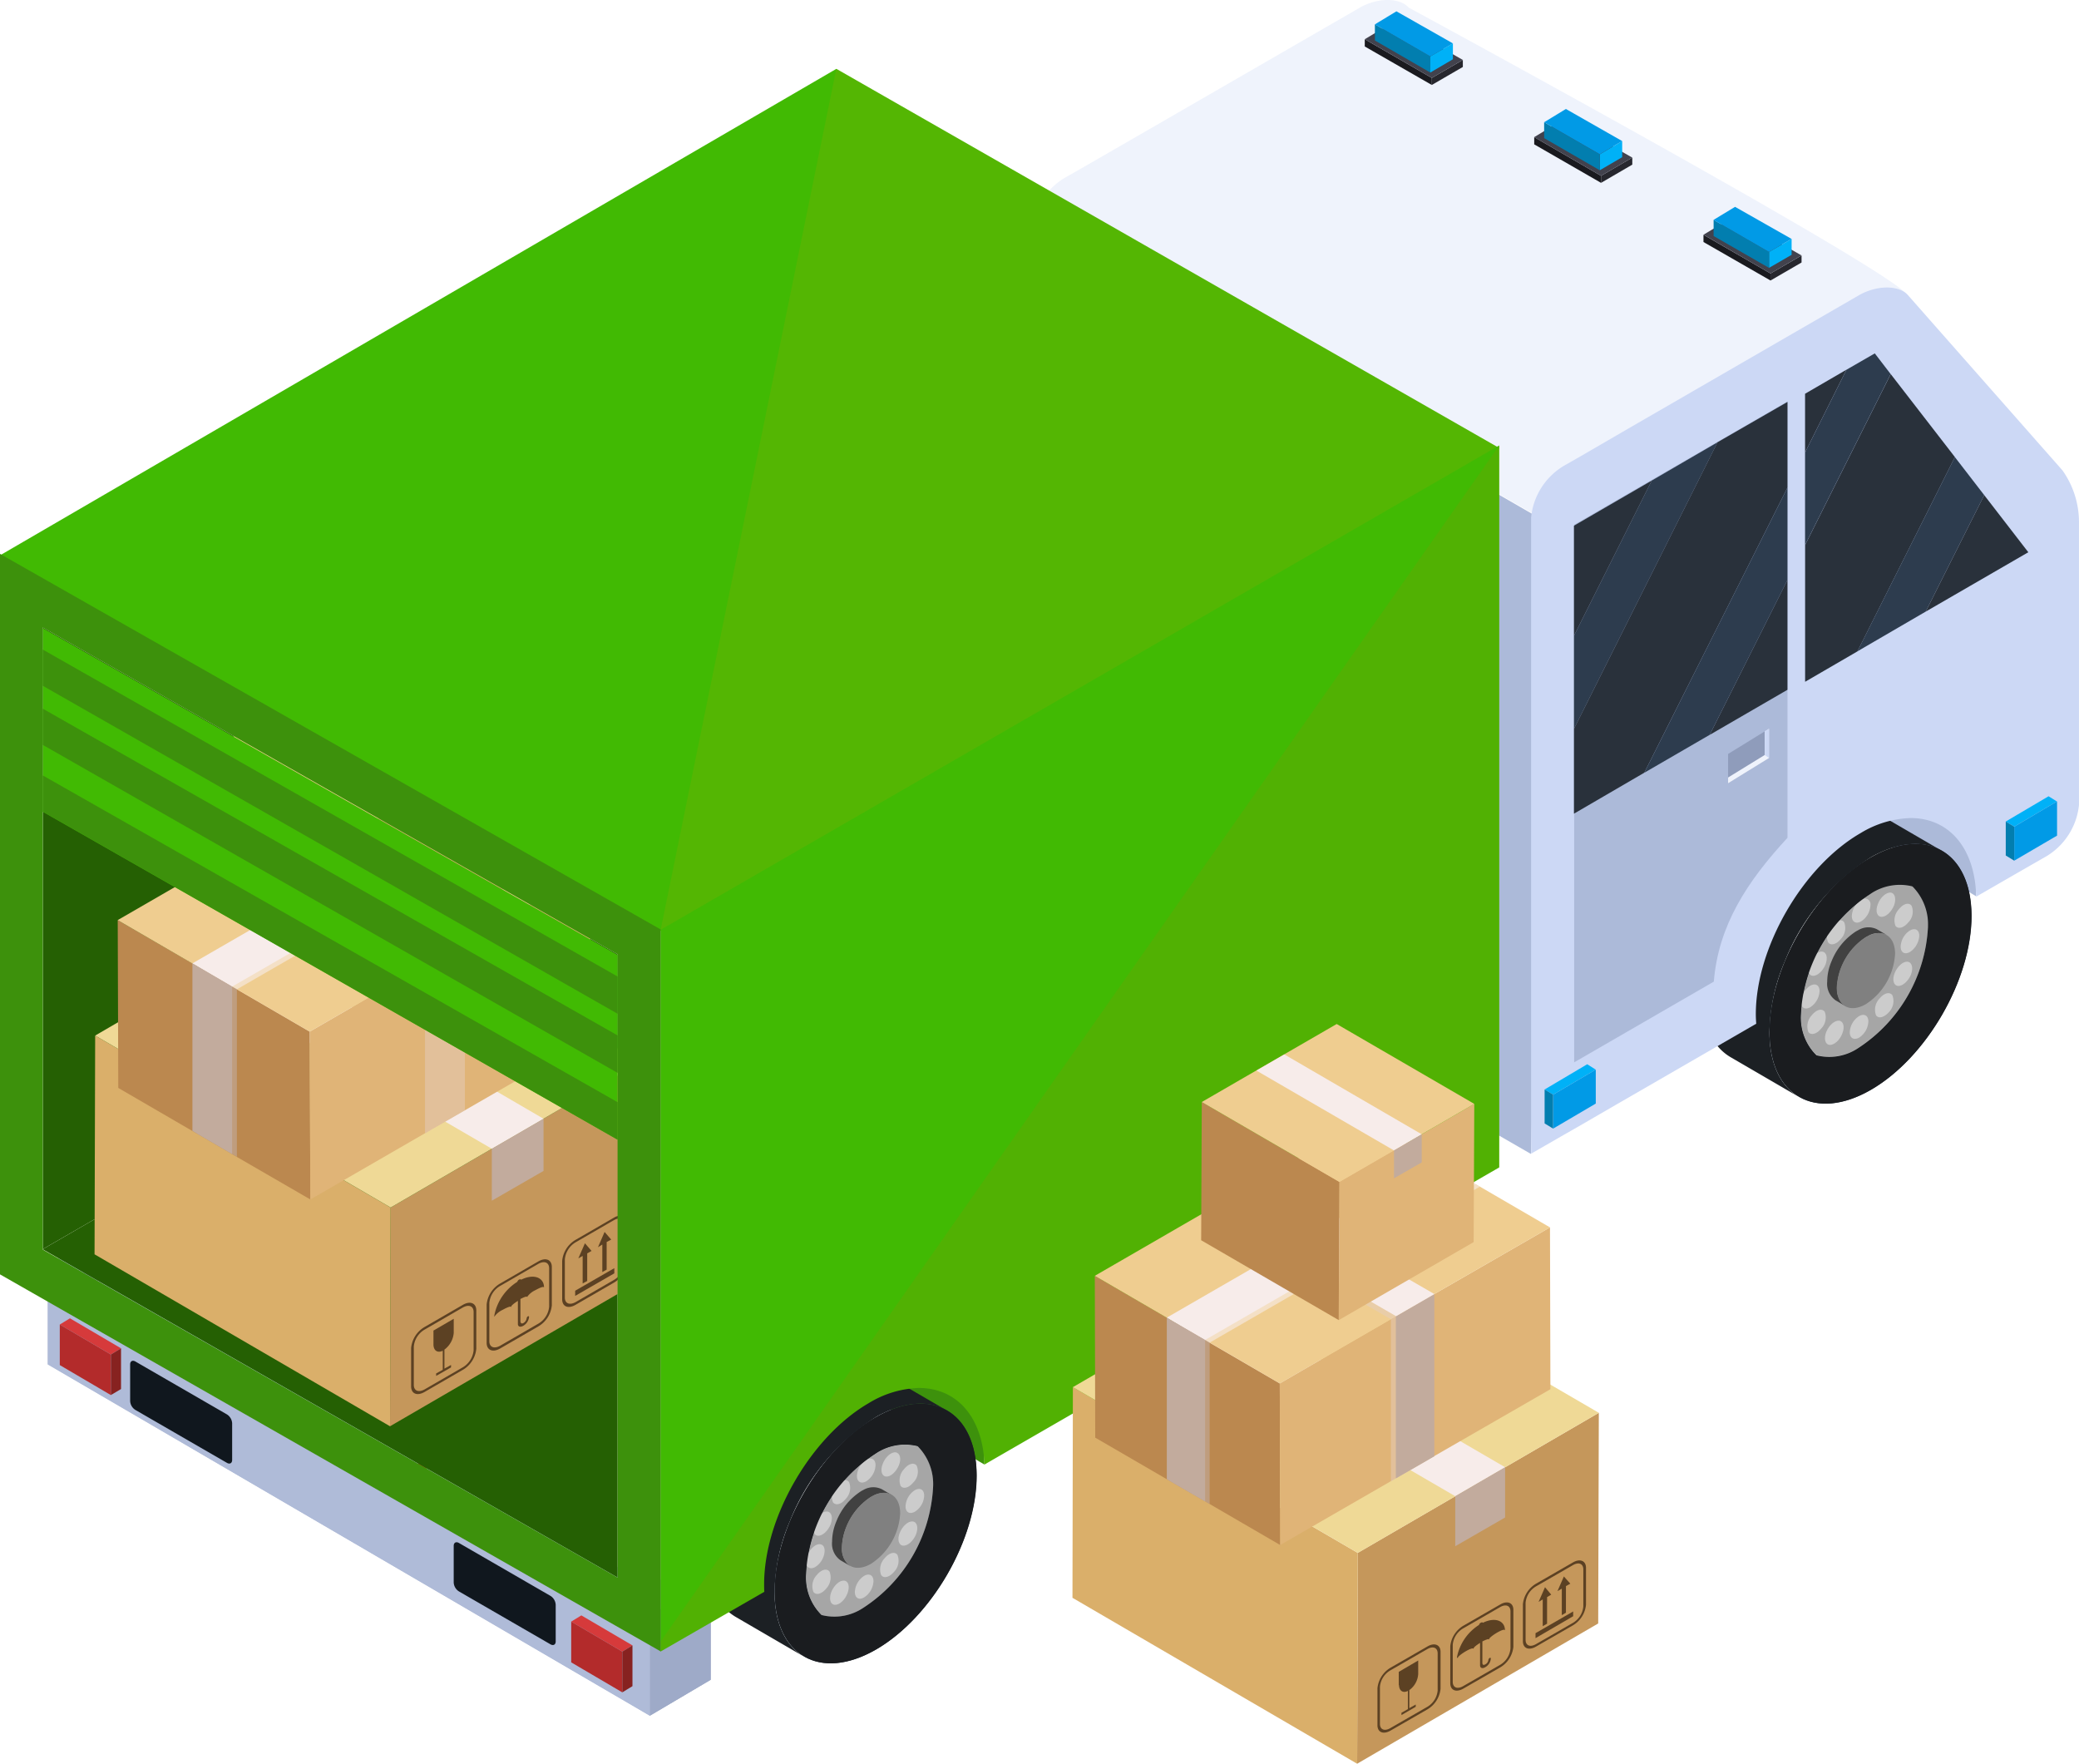 <svg id="local_move_illustration" data-name="local move illustration" xmlns="http://www.w3.org/2000/svg" width="170" height="144.207" viewBox="0 0 170 144.207">
  <g id="Group_87" data-name="Group 87">
    <g id="Group_4" data-name="Group 4" transform="translate(3.908 103.366)">
      <g id="Group_3" data-name="Group 3" transform="translate(0 0.017)">
        <path id="Path_3" data-name="Path 3" d="M197.283,308.239,148.05,279.512V271.34l49.233,28.694Z" transform="translate(-148.05 -271.34)" fill="#afbbd8"/>
      </g>
      <path id="Path_4" data-name="Path 4" d="M177.15,289.5l4.974-2.927v8.189L177.15,297.7Z" transform="translate(-127.917 -260.786)" fill="#9eaac8"/>
      <path id="Path_5" data-name="Path 5" d="M151.226,271.33l45.24,26.325,2.961-1.743,2.013,1.2-4.974,2.927L149.23,272.531Z" transform="translate(-147.234 -271.33)" fill="#ccd8f5"/>
    </g>
    <g id="Group_6" data-name="Group 6" transform="translate(3.908 103.366)">
      <g id="Group_5" data-name="Group 5" transform="translate(0 0.017)">
        <path id="Path_6" data-name="Path 6" d="M197.283,308.239,148.05,279.512V271.34l49.233,28.694Z" transform="translate(-148.05 -271.34)" fill="#afbbd8"/>
      </g>
      <path id="Path_7" data-name="Path 7" d="M177.15,289.5l4.974-2.927v8.189L177.15,297.7Z" transform="translate(-127.917 -260.786)" fill="#9eaac8"/>
      <path id="Path_8" data-name="Path 8" d="M151.226,271.33l45.24,26.325,2.961-1.743,2.013,1.2-4.974,2.927L149.23,272.531Z" transform="translate(-147.234 -271.33)" fill="#ccd8f5"/>
    </g>
    <path id="Path_9" data-name="Path 9" d="M196.627,275.078l-8.087-4.788v13.349l8.087,4.788Z" transform="translate(-116.135 -168.684)" fill="#3d910c"/>
    <path id="Path_10" data-name="Path 10" d="M244.567,247.578l-8.087-4.788v13.349l8.087,4.788Z" transform="translate(-82.976 -187.645)" fill="#acbad9"/>
    <g id="Group_14" data-name="Group 14" transform="translate(139.107 65.755)">
      <g id="Group_9" data-name="Group 9">
        <g id="Group_8" data-name="Group 8">
          <path id="Path_11" data-name="Path 11" d="M242.063,249.629c-1.353-.8-3.181-.761-5.211.22a6.287,6.287,0,0,0-.66.355,17.952,17.952,0,0,0-6.97,8.476,15.43,15.43,0,0,0-1.252,5.769c0,2.605.931,4.433,2.4,5.3l5.583,3.248c-1.472-.863-2.4-2.69-2.4-5.3a15.36,15.36,0,0,1,1.252-5.769,17.871,17.871,0,0,1,6.97-8.476,6.29,6.29,0,0,1,.66-.355c2.03-.981,3.857-1.015,5.211-.22Z" transform="translate(-227.97 -249.069)" fill="#1c2024"/>
          <g id="Group_7" data-name="Group 7" transform="translate(5.583 3.247)">
            <path id="Path_12" data-name="Path 12" d="M239.509,252.125c4.551-2.639,8.256-.524,8.273,4.72.017,5.228-3.671,11.623-8.222,14.245-4.551,2.639-8.273.524-8.29-4.72C231.27,261.125,234.958,254.747,239.509,252.125Z" transform="translate(-231.27 -250.988)" fill="#1d2a36"/>
          </g>
        </g>
      </g>
      <path id="Path_13" data-name="Path 13" d="M244.176,256.958a12.547,12.547,0,0,1-5.668,9.83c-1.81,1.032-3.418,1.015-4.466.118a4.32,4.32,0,0,1-1.252-3.367,12.471,12.471,0,0,1,5.668-9.813,4.288,4.288,0,0,1,3.451-.626C243.3,253.456,244.159,254.843,244.176,256.958Z" transform="translate(-224.635 -246.382)" fill="#ccc"/>
      <path id="Path_14" data-name="Path 14" d="M243.178,256.457a12.573,12.573,0,0,1-5.668,9.83,4.244,4.244,0,0,1-3.468.609,4.32,4.32,0,0,1-1.252-3.367,12.471,12.471,0,0,1,5.668-9.813,2.774,2.774,0,0,1,4.72,2.741Z" transform="translate(-224.635 -246.389)" fill="#a6a6a6"/>
      <g id="Group_10" data-name="Group 10" transform="translate(8.155 7.224)">
        <path id="Path_15" data-name="Path 15" d="M236.773,254.171a1.661,1.661,0,0,1-.761,1.32c-.423.237-.761.051-.761-.44a1.661,1.661,0,0,1,.761-1.32A.468.468,0,0,1,236.773,254.171Z" transform="translate(-231.088 -253.137)" fill="#ccc"/>
        <path id="Path_16" data-name="Path 16" d="M235.463,254.834a1.3,1.3,0,0,1-.271,1.37c-.372.457-.829.575-1.049.271a1.3,1.3,0,0,1,.271-1.37C234.786,254.665,235.243,254.547,235.463,254.834Z" transform="translate(-231.927 -252.413)" fill="#ccc"/>
        <path id="Path_17" data-name="Path 17" d="M234.276,256.191c.372.034.491.491.288,1.049-.22.541-.677.964-1.049.931-.355-.034-.491-.491-.271-1.049C233.447,256.58,233.92,256.157,234.276,256.191Z" transform="translate(-232.55 -251.367)" fill="#ccc"/>
        <path id="Path_18" data-name="Path 18" d="M233.551,257.882c.423-.237.761-.051.761.44a1.661,1.661,0,0,1-.761,1.32c-.423.237-.761.051-.761-.44A1.661,1.661,0,0,1,233.551,257.882Z" transform="translate(-232.79 -250.267)" fill="#ccc"/>
        <path id="Path_19" data-name="Path 19" d="M233.478,259.44c.372-.457.829-.575,1.049-.271a1.308,1.308,0,0,1-.288,1.37c-.372.457-.829.575-1.049.288A1.331,1.331,0,0,1,233.478,259.44Z" transform="translate(-232.581 -249.422)" fill="#ccc"/>
        <path id="Path_20" data-name="Path 20" d="M234.051,260.461c.22-.541.677-.964,1.049-.931.355.034.491.491.271,1.049-.2.541-.677.964-1.049.93C233.966,261.476,233.848,261,234.051,260.461Z" transform="translate(-231.986 -249.056)" fill="#ccc"/>
        <path id="Path_21" data-name="Path 21" d="M235.15,260.672a1.661,1.661,0,0,1,.761-1.32c.423-.237.761-.051.761.44a1.661,1.661,0,0,1-.761,1.32C235.488,261.348,235.15,261.145,235.15,260.672Z" transform="translate(-231.157 -249.25)" fill="#ccc"/>
        <path id="Path_22" data-name="Path 22" d="M236.46,260.01a1.308,1.308,0,0,1,.288-1.37c.372-.457.829-.575,1.049-.271a1.3,1.3,0,0,1-.271,1.37C237.137,260.179,236.68,260.315,236.46,260.01Z" transform="translate(-230.319 -249.976)" fill="#ccc"/>
        <path id="Path_23" data-name="Path 23" d="M237.634,258.66c-.355-.034-.491-.491-.271-1.049.22-.541.677-.964,1.049-.931s.491.508.288,1.049C238.48,258.271,238.007,258.694,237.634,258.66Z" transform="translate(-229.7 -251.028)" fill="#ccc"/>
        <path id="Path_24" data-name="Path 24" d="M238.371,256.971c-.423.237-.761.051-.761-.44a1.661,1.661,0,0,1,.761-1.32c.423-.237.761-.051.761.44A1.714,1.714,0,0,1,238.371,256.971Z" transform="translate(-229.455 -252.114)" fill="#ccc"/>
        <path id="Path_25" data-name="Path 25" d="M238.449,255.4c-.372.457-.829.575-1.049.288a1.308,1.308,0,0,1,.288-1.37c.355-.457.829-.575,1.032-.271A1.24,1.24,0,0,1,238.449,255.4Z" transform="translate(-229.669 -252.964)" fill="#ccc"/>
        <path id="Path_26" data-name="Path 26" d="M237.875,254.39c-.22.541-.677.964-1.049.93s-.491-.508-.271-1.049c.2-.541.677-.964,1.049-.931C237.942,253.375,238.078,253.848,237.875,254.39Z" transform="translate(-230.261 -253.339)" fill="#ccc"/>
      </g>
      <g id="Group_13" data-name="Group 13" transform="translate(10.303 10.063)">
        <g id="Group_12" data-name="Group 12">
          <path id="Path_27" data-name="Path 27" d="M238.12,255.174a1.6,1.6,0,0,0-1.506.068c-.068.034-.118.068-.186.1a5.207,5.207,0,0,0-2.013,2.453,4.322,4.322,0,0,0-.355,1.675,1.657,1.657,0,0,0,.694,1.523l.812.474a1.676,1.676,0,0,1-.694-1.523,4.653,4.653,0,0,1,.355-1.675,5.207,5.207,0,0,1,2.013-2.453,1.84,1.84,0,0,0,.186-.1,1.6,1.6,0,0,1,1.506-.068Z" transform="translate(-234.06 -255.017)" fill="#414141"/>
          <g id="Group_11" data-name="Group 11" transform="translate(0.778 0.473)">
            <path id="Path_28" data-name="Path 28" d="M236.906,255.624c1.32-.761,2.386-.152,2.386,1.37a5.255,5.255,0,0,1-2.386,4.111c-1.32.761-2.386.152-2.386-1.37A5.255,5.255,0,0,1,236.906,255.624Z" transform="translate(-234.52 -255.296)" fill="gray"/>
          </g>
        </g>
      </g>
      <path id="Path_29" data-name="Path 29" d="M239.5,252.125c-4.551,2.622-8.239,9.018-8.222,14.245s3.722,7.343,8.29,4.72c4.551-2.639,8.239-9.018,8.222-14.245C247.759,251.6,244.054,249.485,239.5,252.125Zm-.947,15.531a4.244,4.244,0,0,1-3.468.609,4.32,4.32,0,0,1-1.252-3.367,12.471,12.471,0,0,1,5.668-9.813,4.287,4.287,0,0,1,3.451-.626,4.386,4.386,0,0,1,1.269,3.367A12.58,12.58,0,0,1,238.555,267.656Z" transform="translate(-225.68 -247.742)" fill="#1a1c1f"/>
    </g>
    <g id="Group_22" data-name="Group 22" transform="translate(57.754 111.519)">
      <g id="Group_17" data-name="Group 17">
        <g id="Group_16" data-name="Group 16">
          <path id="Path_30" data-name="Path 30" d="M193.973,276.709c-1.353-.8-3.181-.761-5.211.22a6.3,6.3,0,0,0-.66.355,17.952,17.952,0,0,0-6.97,8.476,15.43,15.43,0,0,0-1.252,5.769c0,2.605.931,4.433,2.4,5.3l5.583,3.248c-1.472-.863-2.4-2.69-2.4-5.3a15.36,15.36,0,0,1,1.252-5.769,17.871,17.871,0,0,1,6.97-8.476,6.29,6.29,0,0,1,.66-.355c2.03-.981,3.857-1.015,5.211-.22Z" transform="translate(-179.88 -276.149)" fill="#1c2024"/>
          <g id="Group_15" data-name="Group 15" transform="translate(5.583 3.247)">
            <path id="Path_31" data-name="Path 31" d="M191.419,279.2c4.551-2.639,8.273-.525,8.273,4.72.017,5.228-3.671,11.623-8.222,14.246-4.551,2.639-8.273.524-8.29-4.72C183.18,288.222,186.851,281.844,191.419,279.2Z" transform="translate(-183.18 -278.068)" fill="#1d2a36"/>
          </g>
        </g>
      </g>
      <path id="Path_32" data-name="Path 32" d="M196.086,284.038a12.547,12.547,0,0,1-5.668,9.83c-1.81,1.032-3.418,1.015-4.466.118a4.32,4.32,0,0,1-1.252-3.367,12.471,12.471,0,0,1,5.668-9.813,4.287,4.287,0,0,1,3.451-.626C195.206,280.553,196.069,281.94,196.086,284.038Z" transform="translate(-176.545 -273.462)" fill="#ccc"/>
      <path id="Path_33" data-name="Path 33" d="M195.088,283.547a12.573,12.573,0,0,1-5.668,9.83,4.244,4.244,0,0,1-3.468.609,4.32,4.32,0,0,1-1.252-3.367,12.471,12.471,0,0,1,5.668-9.813,4.287,4.287,0,0,1,3.451-.626A4.275,4.275,0,0,1,195.088,283.547Z" transform="translate(-176.545 -273.462)" fill="#a6a6a6"/>
      <g id="Group_18" data-name="Group 18" transform="translate(8.155 7.224)">
        <path id="Path_34" data-name="Path 34" d="M188.683,281.262a1.661,1.661,0,0,1-.761,1.32c-.423.237-.761.051-.761-.44a1.661,1.661,0,0,1,.761-1.32C188.327,280.585,188.683,280.771,188.683,281.262Z" transform="translate(-182.998 -280.211)" fill="#ccc"/>
        <path id="Path_35" data-name="Path 35" d="M187.363,281.927a1.3,1.3,0,0,1-.271,1.37c-.372.457-.829.575-1.049.271a1.3,1.3,0,0,1,.271-1.37C186.7,281.758,187.16,281.623,187.363,281.927Z" transform="translate(-183.844 -279.489)" fill="#ccc"/>
        <path id="Path_36" data-name="Path 36" d="M186.186,283.281c.372.034.491.491.288,1.049-.22.541-.677.964-1.049.931-.355-.034-.491-.491-.271-1.049C185.357,283.67,185.83,283.247,186.186,283.281Z" transform="translate(-184.46 -278.44)" fill="#ccc"/>
        <path id="Path_37" data-name="Path 37" d="M185.461,284.962c.423-.237.761-.051.761.44a1.661,1.661,0,0,1-.761,1.32c-.423.237-.761.051-.761-.44A1.687,1.687,0,0,1,185.461,284.962Z" transform="translate(-184.7 -277.347)" fill="#ccc"/>
        <path id="Path_38" data-name="Path 38" d="M185.374,286.53c.372-.457.829-.575,1.049-.271a1.332,1.332,0,0,1-.271,1.37c-.372.457-.829.575-1.049.288A1.316,1.316,0,0,1,185.374,286.53Z" transform="translate(-184.495 -276.495)" fill="#ccc"/>
        <path id="Path_39" data-name="Path 39" d="M185.961,287.551c.22-.541.677-.964,1.049-.93.355.034.491.491.271,1.049-.2.541-.677.964-1.049.931C185.876,288.566,185.758,288.093,185.961,287.551Z" transform="translate(-183.896 -276.13)" fill="#ccc"/>
        <path id="Path_40" data-name="Path 40" d="M187.06,287.751a1.661,1.661,0,0,1,.761-1.32c.423-.237.761-.051.761.44a1.661,1.661,0,0,1-.761,1.32C187.4,288.445,187.06,288.242,187.06,287.751Z" transform="translate(-183.067 -276.33)" fill="#ccc"/>
        <path id="Path_41" data-name="Path 41" d="M188.37,287.09a1.308,1.308,0,0,1,.288-1.37c.372-.457.829-.575,1.049-.271a1.3,1.3,0,0,1-.271,1.37C189.047,287.276,188.59,287.395,188.37,287.09Z" transform="translate(-182.229 -277.056)" fill="#ccc"/>
        <path id="Path_42" data-name="Path 42" d="M189.544,285.74c-.355-.034-.491-.491-.271-1.049.22-.541.677-.964,1.049-.93s.491.491.288,1.049C190.373,285.368,189.917,285.774,189.544,285.74Z" transform="translate(-181.61 -278.108)" fill="#ccc"/>
        <path id="Path_43" data-name="Path 43" d="M190.271,284.051c-.423.237-.761.051-.761-.44a1.661,1.661,0,0,1,.761-1.32c.423-.237.761-.051.761.44A1.619,1.619,0,0,1,190.271,284.051Z" transform="translate(-181.372 -279.194)" fill="#ccc"/>
        <path id="Path_44" data-name="Path 44" d="M190.359,282.493c-.372.457-.829.575-1.049.288a1.308,1.308,0,0,1,.288-1.37c.355-.457.829-.575,1.032-.271A1.24,1.24,0,0,1,190.359,282.493Z" transform="translate(-181.578 -280.037)" fill="#ccc"/>
        <path id="Path_45" data-name="Path 45" d="M189.775,281.47c-.22.541-.677.964-1.049.93s-.491-.508-.271-1.049c.2-.541.677-.964,1.049-.931C189.859,280.472,189.995,280.928,189.775,281.47Z" transform="translate(-182.178 -280.419)" fill="#ccc"/>
      </g>
      <g id="Group_21" data-name="Group 21" transform="translate(10.286 10.08)">
        <g id="Group_20" data-name="Group 20">
          <path id="Path_46" data-name="Path 46" d="M190.02,282.264a1.6,1.6,0,0,0-1.506.068,1.853,1.853,0,0,0-.186.1,5.208,5.208,0,0,0-2.013,2.453,4.321,4.321,0,0,0-.355,1.675,1.657,1.657,0,0,0,.694,1.523l.812.474a1.676,1.676,0,0,1-.694-1.523,4.653,4.653,0,0,1,.355-1.675,5.207,5.207,0,0,1,2.013-2.453,1.859,1.859,0,0,0,.186-.1,1.6,1.6,0,0,1,1.506-.068Z" transform="translate(-185.96 -282.107)" fill="#414141"/>
          <g id="Group_19" data-name="Group 19" transform="translate(0.795 0.456)">
            <path id="Path_47" data-name="Path 47" d="M188.816,282.7c1.32-.761,2.386-.152,2.386,1.37a5.255,5.255,0,0,1-2.386,4.111c-1.32.761-2.386.152-2.386-1.37A5.255,5.255,0,0,1,188.816,282.7Z" transform="translate(-186.43 -282.376)" fill="gray"/>
          </g>
        </g>
      </g>
      <path id="Path_48" data-name="Path 48" d="M191.412,279.2c-4.551,2.622-8.239,9.018-8.222,14.245s3.722,7.343,8.29,4.72c4.551-2.639,8.239-9.018,8.222-14.245C199.669,278.693,195.963,276.578,191.412,279.2Zm-.947,15.531a4.244,4.244,0,0,1-3.468.609,4.32,4.32,0,0,1-1.252-3.367,12.471,12.471,0,0,1,5.668-9.813,4.287,4.287,0,0,1,3.451-.626,4.386,4.386,0,0,1,1.269,3.367A12.554,12.554,0,0,1,190.465,294.732Z" transform="translate(-177.59 -274.817)" fill="#1a1c1f"/>
    </g>
    <path id="Path_49" data-name="Path 49" d="M155.02,271.591l-2-1.2-4.974,2.927,2,1.2Z" transform="translate(-144.142 -168.585)" fill="#afbbd8"/>
    <path id="Path_50" data-name="Path 50" d="M155.02,270.8l-2-1.2-4.974,2.944,2,1.2Z" transform="translate(-144.142 -169.13)" fill="#ccd8f5"/>
    <g id="Group_23" data-name="Group 23" transform="translate(84.342)">
      <path id="Path_51" data-name="Path 51" d="M240.4,252.437,267.263,234.4c0-1.472-40.841-23.618-40.841-23.618-.744-.829-2.538-.829-4.01.017L203.48,221.73l-3.79,2.182-1.421.812a5.686,5.686,0,0,0-2.639,3.84l44.343,25.547A4.153,4.153,0,0,0,240.4,252.437Z" transform="translate(-195.579 -210.164)" fill="#eff3fc"/>
      <path id="Path_52" data-name="Path 52" d="M195.634,221.05a3.035,3.035,0,0,0-.034.372v52.024l40.841,23.534,1.286-47.862a5.939,5.939,0,0,0,2.233-2.5Z" transform="translate(-195.6 -202.632)" fill="#acbad9"/>
    </g>
    <path id="Path_53" data-name="Path 53" d="M166.271,282.981c.118.135.237.254.355.389v.068a6.092,6.092,0,0,0-.677-.474v-.3C166.052,282.779,166.17,282.88,166.271,282.981Z" transform="translate(-131.761 -160.125)" fill="#c0c2c1"/>
    <path id="Path_54" data-name="Path 54" d="M165.95,305.6V248.96h.677v57.32C166.407,306.06,166.187,305.823,165.95,305.6Z" transform="translate(-131.761 -183.441)" fill="#bd4417"/>
    <g id="Group_64" data-name="Group 64" transform="translate(0 5.628)">
      <g id="Group_63" data-name="Group 63" transform="translate(3.502 45.68)">
        <g id="Group_24" data-name="Group 24">
          <path id="Path_55" data-name="Path 55" d="M147.81,240.56v50.823l44.343-25.615Z" transform="translate(-147.81 -240.56)" fill="#256003"/>
          <path id="Path_56" data-name="Path 56" d="M147.81,281.075v.017l47,26.833V256.966l-2.656-1.506Z" transform="translate(-147.81 -230.251)" fill="#256003"/>
        </g>
        <g id="Group_38" data-name="Group 38" transform="translate(4.23 21.47)">
          <g id="Group_33" data-name="Group 33">
            <g id="Group_31" data-name="Group 31">
              <g id="Group_30" data-name="Group 30">
                <g id="Group_25" data-name="Group 25" transform="translate(24.16 14.059)">
                  <path id="Path_57" data-name="Path 57" d="M185.112,261.56l-.051,17.883L164.59,291.337l.051-17.883Z" transform="translate(-164.59 -261.56)" fill="#c5975b"/>
                </g>
                <g id="Group_27" data-name="Group 27" transform="translate(0 11.894)">
                  <g id="Group_26" data-name="Group 26">
                    <path id="Path_58" data-name="Path 58" d="M174.52,274.339l-.051,17.883-24.16-14.059.051-17.883Z" transform="translate(-150.31 -260.28)" fill="#daaf6a"/>
                  </g>
                </g>
                <g id="Group_29" data-name="Group 29" transform="translate(0.051)">
                  <g id="Group_28" data-name="Group 28">
                    <path id="Path_59" data-name="Path 59" d="M194.971,267.309,174.5,279.2l-24.16-14.059,20.454-11.894Z" transform="translate(-150.34 -253.25)" fill="#efd996"/>
                  </g>
                </g>
              </g>
            </g>
            <g id="Group_32" data-name="Group 32" transform="translate(8.307 4.619)">
              <path id="Path_60" data-name="Path 60" d="M159.467,255.98l-4.247,2.47L179.4,272.509l4.23-2.453Z" transform="translate(-155.22 -255.98)" fill="#f7ecea"/>
            </g>
            <path id="Path_61" data-name="Path 61" d="M169.51,266.753l4.23-2.453v4.263L169.51,271Z" transform="translate(-137.027 -245.605)" fill="#c2ab9d"/>
          </g>
          <g id="Group_35" data-name="Group 35" transform="translate(38.236 26.611)">
            <g id="Group_34" data-name="Group 34" transform="translate(1.066 1.338)">
              <path id="Path_62" data-name="Path 62" d="M176.738,271.52v.423l-3.2,1.844v-.423Z" transform="translate(-173.54 -268.559)" fill="#5c4123"/>
              <path id="Path_63" data-name="Path 63" d="M175.351,272.849l-.355.2V270.8l-.355.22.541-1.252.541.626-.372.2Z" transform="translate(-172.779 -269.77)" fill="#5c4123"/>
              <path id="Path_64" data-name="Path 64" d="M174.418,273.4l-.372.2v-2.25l-.355.2.541-1.235.541.626-.355.2Z" transform="translate(-173.436 -269.39)" fill="#5c4123"/>
            </g>
            <path id="Path_65" data-name="Path 65" d="M172.91,275.816v-3.13a2.239,2.239,0,0,1,1.1-1.726l3.13-1.81c.609-.355,1.1-.135,1.1.457v3.13a2.239,2.239,0,0,1-1.1,1.726l-3.13,1.81C173.4,276.628,172.91,276.425,172.91,275.816Zm1.1-4.653a1.815,1.815,0,0,0-.88,1.387v3.13c0,.491.389.643.88.372l3.13-1.81a1.815,1.815,0,0,0,.88-1.387v-3.13c0-.491-.389-.643-.88-.372Z" transform="translate(-172.91 -268.979)" fill="#5c4123"/>
          </g>
          <g id="Group_36" data-name="Group 36" transform="translate(32.061 30.181)">
            <path id="Path_66" data-name="Path 66" d="M169.647,275.194c.017,0,.017-.017.017-.034a1.713,1.713,0,0,1,.66-.524c.389-.22.66-.3.66-.237,0,.017,0,.017.017,0,.017,0,.017-.017.017-.034,0-.068.22-.254.541-.457v1.929c.034.2.22.237.457.1a.963.963,0,0,0,.457-.711c0-.068-.051-.085-.1-.051a.224.224,0,0,0-.1.169.538.538,0,0,1-.254.372c-.271.152-.254-.186-.254-.186v-1.776c.321-.169.541-.237.541-.169,0,.017,0,.017.017,0,.017,0,.017-.017.017-.034a1.712,1.712,0,0,1,.66-.524c.389-.22.66-.3.66-.237,0,.017,0,.017.017,0,.017,0,.017-.017.017-.034-.034-.778-.863-1.083-1.878-.575h0c0-.051-.068-.051-.152-.017a.3.3,0,0,0-.152.186h0a4.18,4.18,0,0,0-1.878,2.741C169.63,275.21,169.63,275.21,169.647,275.194Z" transform="translate(-169.004 -270.505)" fill="#5c4123"/>
            <path id="Path_67" data-name="Path 67" d="M169.26,277.926V274.8a2.239,2.239,0,0,1,1.1-1.726l3.13-1.81c.609-.355,1.1-.135,1.1.457v3.13a2.239,2.239,0,0,1-1.1,1.726l-3.13,1.81C169.751,278.738,169.26,278.518,169.26,277.926Zm1.1-4.653a1.789,1.789,0,0,0-.88,1.387v3.13c0,.491.389.643.88.372l3.13-1.81a1.788,1.788,0,0,0,.88-1.387v-3.13c0-.491-.389-.643-.88-.372Z" transform="translate(-169.26 -271.089)" fill="#5c4123"/>
          </g>
          <g id="Group_37" data-name="Group 37" transform="translate(25.885 33.734)">
            <path id="Path_68" data-name="Path 68" d="M166.69,276.085c.017.491.338.694.761.491v1.557l-.541.3v.2l1.218-.694v-.2l-.541.3v-1.556a1.891,1.891,0,0,0,.761-1.37v-1.15l-1.658.964v1.15Z" transform="translate(-164.863 -272.649)" fill="#5c4123"/>
            <path id="Path_69" data-name="Path 69" d="M165.61,280.026V276.9a2.239,2.239,0,0,1,1.1-1.726l3.13-1.81c.609-.355,1.1-.135,1.1.457v3.13a2.239,2.239,0,0,1-1.1,1.726l-3.13,1.81C166.1,280.838,165.61,280.635,165.61,280.026Zm1.1-4.636a1.788,1.788,0,0,0-.88,1.387v3.13c0,.491.389.643.88.372l3.13-1.81a1.815,1.815,0,0,0,.88-1.387v-3.13c0-.491-.389-.643-.88-.372Z" transform="translate(-165.61 -273.189)" fill="#5c4123"/>
          </g>
        </g>
        <g id="Group_54" data-name="Group 54" transform="translate(6.124 10.676)">
          <g id="Group_53" data-name="Group 53">
            <g id="Group_46" data-name="Group 46">
              <g id="Group_45" data-name="Group 45">
                <g id="Group_40" data-name="Group 40" transform="translate(0 13.247)">
                  <g id="Group_39" data-name="Group 39">
                    <path id="Path_70" data-name="Path 70" d="M167.181,277.54l-6.4-3.705-3.248-1.895-6.057-3.519L151.43,254.7l6.108,3.536.406.237,9.187,5.346Z" transform="translate(-151.43 -254.7)" fill="#bb884f"/>
                  </g>
                </g>
                <g id="Group_42" data-name="Group 42" transform="translate(15.7 9.136)">
                  <g id="Group_41" data-name="Group 41">
                    <path id="Path_71" data-name="Path 71" d="M183.685,265.991l-9.847,5.685-3.265,1.878-9.813,5.668L160.71,265.5l9.863-5.7,3.265-1.878,9.8-5.651Z" transform="translate(-160.71 -252.27)" fill="#e0b477"/>
                  </g>
                </g>
                <g id="Group_44" data-name="Group 44">
                  <g id="Group_43" data-name="Group 43">
                    <path id="Path_72" data-name="Path 72" d="M190.055,256.006l-9.8,5.651-3.265,1.878-9.863,5.7-15.7-9.119,9.813-5.668,3.265-1.878,9.847-5.7Z" transform="translate(-151.43 -246.87)" fill="#efcd90"/>
                  </g>
                </g>
              </g>
            </g>
            <g id="Group_49" data-name="Group 49" transform="translate(9.373 5.955)" opacity="0.5">
              <g id="Group_48" data-name="Group 48">
                <g id="Group_47" data-name="Group 47">
                  <path id="Path_73" data-name="Path 73" d="M175.986,259.492l-3.265,1.878-15.751-9.085,3.265-1.895Z" transform="translate(-156.97 -250.39)" fill="#e4cdbf"/>
                </g>
              </g>
            </g>
            <path id="Path_74" data-name="Path 74" d="M169.545,255.77v13.738L166.28,271.4V257.648Z" transform="translate(-141.156 -240.713)" fill="#e4cdbf" opacity="0.5"/>
            <g id="Group_50" data-name="Group 50" transform="translate(9.813 5.702)">
              <path id="Path_75" data-name="Path 75" d="M176.246,259.325l-3.265,1.878-15.751-9.085,3.265-1.878Z" transform="translate(-157.23 -250.24)" fill="#f7ecea"/>
            </g>
            <g id="Group_51" data-name="Group 51" transform="translate(6.514 3.773)" opacity="0.6">
              <path id="Path_76" data-name="Path 76" d="M178.2,249.1l3.248,1.895-22.925,13.23-3.248-1.878Z" transform="translate(-155.28 -249.1)" fill="#f7ecea"/>
            </g>
            <path id="Path_77" data-name="Path 77" d="M158.511,258.808v13.7l-3.231-1.878v-13.7l.406.237Z" transform="translate(-148.766 -239.91)" fill="#c2ab9d" opacity="0.6"/>
            <g id="Group_52" data-name="Group 52" transform="translate(6.108 3.553)">
              <path id="Path_78" data-name="Path 78" d="M177.965,248.97l3.248,1.895L158.288,264.1,155.04,262.2Z" transform="translate(-155.04 -248.97)" fill="#f7ecea"/>
            </g>
            <path id="Path_79" data-name="Path 79" d="M158.288,258.685v13.7l-3.248-1.895v-13.7l.406.237Z" transform="translate(-148.932 -240.007)" fill="#c2ab9d"/>
          </g>
        </g>
        <g id="Group_62" data-name="Group 62" transform="translate(15.159 2.521)">
          <g id="Group_60" data-name="Group 60">
            <g id="Group_59" data-name="Group 59">
              <g id="Group_55" data-name="Group 55" transform="translate(11.657 6.767)">
                <path id="Path_80" data-name="Path 80" d="M175.182,246.05l-.068,11.741-11.454,6.615.068-11.724Z" transform="translate(-163.66 -246.05)" fill="#e0b477"/>
              </g>
              <g id="Group_56" data-name="Group 56" transform="translate(0 6.615)">
                <path id="Path_81" data-name="Path 81" d="M168.495,252.744l-.068,11.725-11.657-6.784.051-11.725Z" transform="translate(-156.77 -245.96)" fill="#bb884f"/>
              </g>
              <g id="Group_58" data-name="Group 58" transform="translate(0.051)">
                <g id="Group_57" data-name="Group 57">
                  <path id="Path_82" data-name="Path 82" d="M179.928,248.817l-11.454,6.632L156.8,248.665l11.454-6.615Z" transform="translate(-156.8 -242.05)" fill="#efcd90"/>
                </g>
              </g>
            </g>
          </g>
          <g id="Group_61" data-name="Group 61" transform="translate(4.686 2.572)">
            <path id="Path_83" data-name="Path 83" d="M161.909,243.57l-2.369,1.37,11.657,6.784,2.369-1.37Z" transform="translate(-159.54 -243.57)" fill="#f7ecea"/>
          </g>
          <path id="Path_84" data-name="Path 84" d="M166.447,248.95l2.352-1.37v2.386l-2.369,1.353Z" transform="translate(-150.087 -238.224)" fill="#c2ab9d"/>
        </g>
      </g>
      <path id="Path_85" data-name="Path 85" d="M199.744,283.973l-54-30.707,68.385-39.775L268.348,244.5Z" transform="translate(-145.74 -213.49)" fill="#41ba03"/>
      <path id="Path_86" data-name="Path 86" d="M177.66,283.973l14.381-70.483L246.265,244.5Z" transform="translate(-123.656 -213.49)" fill="#ff8c00" opacity="0.1"/>
      <path id="Path_87" data-name="Path 87" d="M246.248,231.76v59.029l-40.892,23.6-1.2.694c-.135-3.824-2.216-6.26-5.363-6.26a8.311,8.311,0,0,0-4.094,1.235c-4.737,2.741-8.578,9.39-8.561,14.837,0,.2,0,.389.017.592l-8.493,4.89V271.366Z" transform="translate(-123.656 -200.968)" fill="#41ba03"/>
      <path id="Path_88" data-name="Path 88" d="M246.248,231.76v59.029l-40.892,23.6-1.2.694c-.135-3.824-2.216-6.26-5.363-6.26a8.311,8.311,0,0,0-4.094,1.235c-4.737,2.741-8.578,9.39-8.561,14.837,0,.2,0,.389.017.592l-8.493,4.89v-.812Z" transform="translate(-123.656 -200.968)" fill="#de6000" opacity="0.1"/>
    </g>
    <path id="Path_89" data-name="Path 89" d="M263.2,239.033,250.559,224.7c-.744-.829-2.538-.829-4.01.017L227.634,235.65l-3.79,2.2-1.421.812a5.546,5.546,0,0,0-2.673,4.213V294.9l2.673-1.54,1.1-.626,3.3-1.912,3.84-2.216,7.495-4.331c-.017-.237-.034-.491-.034-.744-.017-5.448,3.824-12.1,8.561-14.838a8.312,8.312,0,0,1,4.094-1.235c3.2,0,5.279,2.521,5.363,6.429l3.434-1.979,2.3-1.32a5.546,5.546,0,0,0,2.673-4.2V243.229A7.336,7.336,0,0,0,263.2,239.033Z" transform="translate(-94.55 -200.573)" fill="#ccd8f5"/>
    <path id="Path_90" data-name="Path 90" d="M239.273,229.59v35.681c-3.316,3.587-5.651,7.173-6.023,11.758l-11.42,6.6V239.673Z" transform="translate(-93.111 -196.769)" fill="#acbad9"/>
    <g id="Group_65" data-name="Group 65" transform="translate(141.306 59.58)">
      <path id="XMLID_2_" d="M232.62,245.41v2.4l-3.35,2.064v-2.4Z" transform="translate(-229.27 -245.41)" fill="#8f9cbb"/>
      <path id="Path_91" data-name="Path 91" d="M232.265,247.559V245.63l.355-.22h0v2.4l-3.35,2.064V249.4Z" transform="translate(-229.27 -245.41)" fill="#eff3fc"/>
      <path id="Path_92" data-name="Path 92" d="M231.04,245.63v1.929l.355.254v-2.4Z" transform="translate(-228.045 -245.41)" fill="#ccd8f5"/>
    </g>
    <g id="Group_66" data-name="Group 66" transform="translate(4.889 107.788)">
      <g id="XMLID_31_">
        <path id="XMLID_38_" d="M148.63,274.438l4.179,2.453.829-.508-4.179-2.453Z" transform="translate(-148.63 -273.93)" fill="#d63a3b"/>
        <path id="XMLID_37_" d="M148.63,274.23v3.316L152.809,280v-3.316Z" transform="translate(-148.63 -273.722)" fill="#b32b2b"/>
        <path id="XMLID_36_" d="M151.1,275.888V279.2l.829-.491V275.38Z" transform="translate(-146.921 -272.927)" fill="#872220"/>
      </g>
    </g>
    <g id="Group_67" data-name="Group 67" transform="translate(46.708 132.077)">
      <g id="XMLID_39_">
        <path id="XMLID_43_" d="M173.35,288.808l4.179,2.453.829-.508-4.179-2.453Z" transform="translate(-173.35 -288.3)" fill="#d63a3b"/>
        <path id="XMLID_42_" d="M173.35,288.6v3.333l4.179,2.453v-3.333Z" transform="translate(-173.35 -288.092)" fill="#b32b2b"/>
        <path id="XMLID_41_" d="M175.82,290.258v3.333l.829-.508V289.75Z" transform="translate(-171.641 -287.297)" fill="#872220"/>
      </g>
    </g>
    <g id="Group_68" data-name="Group 68" transform="translate(128.702 32.864)">
      <path id="Path_93" data-name="Path 93" d="M233.561,231.56,221.82,254.992v-7.613l6.361-12.689Z" transform="translate(-221.82 -228.261)" fill="#2d3c4e"/>
      <path id="Path_94" data-name="Path 94" d="M228.181,233.41,221.82,246.1v-9Z" transform="translate(-221.82 -226.981)" fill="#29313b"/>
      <path id="Path_95" data-name="Path 95" d="M234.741,247.194V238.21l-6.361,12.672Z" transform="translate(-217.282 -223.66)" fill="#29313b"/>
      <path id="Path_96" data-name="Path 96" d="M239.28,229.61v7l-11.708,23.314-5.752,3.35v-6.937l11.741-23.432Z" transform="translate(-221.82 -229.61)" fill="#29313b"/>
      <path id="Path_97" data-name="Path 97" d="M236.928,241.3V233.75L225.22,257.064l5.346-3.1Z" transform="translate(-219.468 -226.746)" fill="#2d3c4e"/>
    </g>
    <g id="Group_69" data-name="Group 69" transform="translate(147.6 28.894)">
      <path id="Path_98" data-name="Path 98" d="M232.99,230.013v4.8l3.384-6.767Z" transform="translate(-232.99 -226.713)" fill="#29313b"/>
      <path id="Path_99" data-name="Path 99" d="M239.994,228.26l-7,13.975v11.183l4.28-2.487,7.969-15.886Z" transform="translate(-232.99 -226.568)" fill="#29313b"/>
      <path id="Path_100" data-name="Path 100" d="M238.692,227.26l-2.318,1.337-3.384,6.767v7.563l7-13.975Z" transform="translate(-232.99 -227.26)" fill="#2d3c4e"/>
      <path id="Path_101" data-name="Path 101" d="M243.489,232.27l-7.969,15.886,5.583-3.248,4.788-9.525Z" transform="translate(-231.24 -223.794)" fill="#2d3c4e"/>
      <path id="Path_102" data-name="Path 102" d="M243.608,234.11l-4.788,9.525,8.392-4.856Z" transform="translate(-228.957 -222.521)" fill="#29313b"/>
    </g>
    <path id="Path_103" data-name="Path 103" d="M145.74,237v58.91l54.021,30.826V267.707Zm50.5,83.7-47-26.816V243.023l44.343,25.208,2.656,1.506Z" transform="translate(-145.74 -191.715)" fill="#3d910c"/>
    <path id="Path_104" data-name="Path 104" d="M194.81,282.383l-47-26.816V240.56l44.343,25.209,2.656,1.506Z" transform="translate(-144.308 -189.196)" fill="#41ba03"/>
    <path id="Path_105" data-name="Path 105" d="M194.81,277.457l-47-26.816V247.68l47,26.714Z" transform="translate(-144.308 -184.276)" fill="#3d910c"/>
    <path id="Path_106" data-name="Path 106" d="M194.81,274.227l-47-26.816V244.45l47,26.714Z" transform="translate(-144.308 -186.505)" fill="#3d910c"/>
    <path id="Path_107" data-name="Path 107" d="M194.81,271.367l-47-26.816V241.59l47,26.731Z" transform="translate(-144.308 -188.478)" fill="#3d910c"/>
    <g id="Group_70" data-name="Group 70" transform="translate(37.099 126.098)">
      <path id="Path_108" data-name="Path 108" d="M167.67,288.055a.916.916,0,0,0,.423.728l7.495,4.331c.237.135.423.017.423-.237v-2.995a.916.916,0,0,0-.423-.728l-7.495-4.331c-.237-.135-.423-.017-.423.237Z" transform="translate(-167.67 -284.767)" fill="#10171e"/>
    </g>
    <g id="Group_71" data-name="Group 71" transform="translate(10.642 111.261)">
      <path id="Path_109" data-name="Path 109" d="M152.03,279.285a.916.916,0,0,0,.423.727l7.495,4.331c.237.135.423.017.423-.237v-2.995a.916.916,0,0,0-.423-.728l-7.495-4.331c-.237-.135-.423-.017-.423.237Z" transform="translate(-152.03 -275.997)" fill="#10171e"/>
    </g>
    <g id="Group_72" data-name="Group 72" transform="translate(164.011 65.107)">
      <g id="XMLID_19_">
        <path id="XMLID_22_" d="M246.869,249.1l-3.485,2.064-.694-.423,3.5-2.064Z" transform="translate(-242.69 -248.68)" fill="#00b1f7"/>
        <path id="XMLID_21_" d="M246.6,248.93v2.792l-3.5,2.047v-2.775l3.485-2.064Z" transform="translate(-242.406 -248.507)" fill="#019ae6"/>
        <path id="XMLID_20_" d="M243.384,250.323V253.1l-.694-.423V249.9Z" transform="translate(-242.69 -247.836)" fill="#027eaf"/>
      </g>
    </g>
    <g id="Group_73" data-name="Group 73" transform="translate(126.303 87.014)">
      <g id="XMLID_44_">
        <path id="XMLID_48_" d="M224.579,262.08l-3.485,2.047-.694-.423,3.485-2.064Z" transform="translate(-220.4 -261.64)" fill="#00b1f7"/>
        <path id="XMLID_46_" d="M224.3,261.9v2.775l-3.485,2.047v-2.775Z" transform="translate(-220.116 -261.46)" fill="#019ae6"/>
        <path id="XMLID_45_" d="M221.094,263.283v2.775l-.694-.423V262.86Z" transform="translate(-220.4 -260.796)" fill="#027eaf"/>
      </g>
    </g>
    <g id="Group_86" data-name="Group 86" transform="translate(111.597 0.924)">
      <g id="Group_77" data-name="Group 77">
        <g id="Group_76" data-name="Group 76">
          <g id="Group_74" data-name="Group 74" transform="translate(0 0.812)">
            <path id="Path_110" data-name="Path 110" d="M217.488,213.06v.575l-2.538,1.472v-.575Z" transform="translate(-209.468 -209.896)" fill="#27272e"/>
            <path id="Path_111" data-name="Path 111" d="M211.71,212.06v.592l5.482,3.147v-.575Z" transform="translate(-211.71 -210.588)" fill="#1a1a1f"/>
            <path id="Path_112" data-name="Path 112" d="M217.192,215.826l2.538-1.472-5.566-3.164-2.453,1.472Z" transform="translate(-211.71 -211.19)" fill="#42424d"/>
          </g>
          <g id="Group_75" data-name="Group 75" transform="translate(0.829)">
            <path id="Path_113" data-name="Path 113" d="M216.724,212.26v1.3l-1.844,1.083v-1.32Z" transform="translate(-210.346 -209.638)" fill="#00b1f7"/>
            <path id="Path_114" data-name="Path 114" d="M212.2,211.34v1.32l4.534,2.622v-1.32Z" transform="translate(-212.2 -210.274)" fill="#027eaf"/>
            <path id="Path_115" data-name="Path 115" d="M216.734,214.4l1.844-1.066-4.619-2.622-1.76,1.066Z" transform="translate(-212.2 -210.71)" fill="#019ae6"/>
          </g>
        </g>
      </g>
      <g id="Group_81" data-name="Group 81" transform="translate(13.856 7.986)">
        <g id="Group_80" data-name="Group 80">
          <g id="Group_78" data-name="Group 78" transform="translate(0 0.812)">
            <path id="Path_116" data-name="Path 116" d="M225.685,217.78v.575l-2.555,1.489v-.575Z" transform="translate(-217.665 -214.616)" fill="#27272e"/>
            <path id="Path_117" data-name="Path 117" d="M219.9,216.79v.592l5.465,3.147v-.575Z" transform="translate(-219.9 -215.301)" fill="#1a1a1f"/>
            <path id="Path_118" data-name="Path 118" d="M225.365,220.563l2.555-1.489-5.566-3.164L219.9,217.4Z" transform="translate(-219.9 -215.91)" fill="#42424d"/>
          </g>
          <g id="Group_79" data-name="Group 79" transform="translate(0.812)">
            <path id="Path_119" data-name="Path 119" d="M224.9,216.98v1.32l-1.827,1.066v-1.3Z" transform="translate(-218.519 -214.358)" fill="#00b1f7"/>
            <path id="Path_120" data-name="Path 120" d="M220.38,216.07v1.3L224.931,220v-1.3Z" transform="translate(-220.38 -214.987)" fill="#027eaf"/>
            <path id="Path_121" data-name="Path 121" d="M224.931,219.135l1.827-1.083-4.6-2.622-1.776,1.083Z" transform="translate(-220.38 -215.43)" fill="#019ae6"/>
          </g>
        </g>
      </g>
      <g id="Group_85" data-name="Group 85" transform="translate(27.696 15.988)">
        <g id="Group_84" data-name="Group 84">
          <g id="Group_82" data-name="Group 82" transform="translate(0 0.812)">
            <path id="Path_122" data-name="Path 122" d="M233.858,222.51v.575l-2.538,1.472v-.575Z" transform="translate(-225.838 -219.346)" fill="#27272e"/>
            <path id="Path_123" data-name="Path 123" d="M228.08,221.51v.592l5.482,3.147v-.575Z" transform="translate(-228.08 -220.038)" fill="#1a1a1f"/>
            <path id="Path_124" data-name="Path 124" d="M233.562,225.276,236.1,223.8l-5.566-3.164-2.453,1.472Z" transform="translate(-228.08 -220.64)" fill="#42424d"/>
          </g>
          <g id="Group_83" data-name="Group 83" transform="translate(0.829)">
            <path id="Path_125" data-name="Path 125" d="M233.094,221.71v1.3l-1.844,1.066v-1.3Z" transform="translate(-226.716 -219.088)" fill="#00b1f7"/>
            <path id="Path_126" data-name="Path 126" d="M228.57,220.79v1.32l4.534,2.605v-1.3Z" transform="translate(-228.57 -219.724)" fill="#027eaf"/>
            <path id="Path_127" data-name="Path 127" d="M233.1,223.848l1.844-1.066-4.619-2.622-1.76,1.066Z" transform="translate(-228.57 -220.16)" fill="#019ae6"/>
          </g>
        </g>
      </g>
    </g>
  </g>
  <g id="Group_101" data-name="Group 101" transform="translate(87.696 101.962)">
    <g id="Group_96" data-name="Group 96">
      <g id="Group_94" data-name="Group 94">
        <g id="Group_93" data-name="Group 93">
          <g id="Group_88" data-name="Group 88" transform="translate(23.28 13.552)">
            <path id="Path_128" data-name="Path 128" d="M231.1,278.51l-.051,17.223L211.34,307.2l.051-17.24Z" transform="translate(-211.34 -278.51)" fill="#c5975b"/>
          </g>
          <g id="Group_90" data-name="Group 90" transform="translate(0 11.454)">
            <g id="Group_89" data-name="Group 89">
              <path id="Path_129" data-name="Path 129" d="M220.911,290.822l-.051,17.24-23.28-13.569.034-17.223Z" transform="translate(-197.58 -277.27)" fill="#daaf6a"/>
            </g>
          </g>
          <g id="Group_92" data-name="Group 92" transform="translate(0.034)">
            <g id="Group_91" data-name="Group 91">
              <path id="Path_130" data-name="Path 130" d="M240.607,284.052,220.9,295.506l-23.3-13.552L217.327,270.5Z" transform="translate(-197.6 -270.5)" fill="#efd996"/>
            </g>
          </g>
        </g>
      </g>
      <g id="Group_95" data-name="Group 95" transform="translate(8.002 4.45)">
        <path id="Path_131" data-name="Path 131" d="M206.387,273.13,202.31,275.5l23.3,13.552,4.077-2.369Z" transform="translate(-202.31 -273.13)" fill="#f7ecea"/>
      </g>
      <path id="Path_132" data-name="Path 132" d="M216.08,283.509l4.077-2.369v4.111L216.08,287.6Z" transform="translate(-184.781 -263.139)" fill="#c2ab9d"/>
    </g>
    <g id="Group_98" data-name="Group 98" transform="translate(36.832 25.62)">
      <g id="Group_97" data-name="Group 97" transform="translate(1.032 1.315)">
        <path id="Path_133" data-name="Path 133" d="M223.039,288.11v.389l-3.079,1.793v-.406Z" transform="translate(-219.96 -285.251)" fill="#5c4123"/>
        <path id="Path_134" data-name="Path 134" d="M221.714,289.381l-.338.2v-2.166l-.355.2.525-1.2.524.592-.355.2Z" transform="translate(-219.227 -286.42)" fill="#5c4123"/>
        <path id="Path_135" data-name="Path 135" d="M220.8,289.918l-.355.2v-2.183l-.338.2.524-1.2.508.609-.338.2Z" transform="translate(-219.856 -286.06)" fill="#5c4123"/>
      </g>
      <path id="Path_136" data-name="Path 136" d="M219.35,292.253v-3.028a2.21,2.21,0,0,1,1.066-1.675l3.028-1.743c.575-.338,1.066-.135,1.066.44v3.028a2.21,2.21,0,0,1-1.066,1.675l-3.028,1.743C219.824,293.031,219.35,292.828,219.35,292.253Zm1.066-4.483a1.732,1.732,0,0,0-.846,1.337v3.028c0,.474.372.626.846.355l3.028-1.743a1.732,1.732,0,0,0,.846-1.337v-3.028c0-.474-.372-.626-.846-.355Z" transform="translate(-219.35 -285.643)" fill="#5c4123"/>
    </g>
    <g id="Group_99" data-name="Group 99" transform="translate(30.893 29.054)">
      <path id="Path_137" data-name="Path 137" d="M216.228,291.634c.017,0,.017-.017.017-.034,0-.068.254-.288.626-.508s.626-.288.626-.22c0,.017,0,.017.017,0,.017,0,.017-.017.017-.034,0-.068.22-.254.524-.44v1.878c.034.2.22.237.44.1a.886.886,0,0,0,.44-.694c0-.068-.051-.085-.1-.051a.224.224,0,0,0-.1.169.48.48,0,0,1-.254.355c-.271.152-.237-.169-.237-.169V290.28c.321-.169.524-.22.524-.169,0,.017,0,.017.017,0,.017,0,.017-.017.017-.034,0-.068.254-.288.626-.508s.626-.288.626-.22c0,.017,0,.017.017,0,.017,0,.017-.017.017-.034-.034-.744-.829-1.049-1.81-.558h0c0-.051-.068-.051-.152-.017-.085.051-.152.118-.152.186h0a4.033,4.033,0,0,0-1.81,2.656C216.211,291.634,216.228,291.651,216.228,291.634Z" transform="translate(-215.619 -287.088)" fill="#5c4123"/>
      <path id="Path_138" data-name="Path 138" d="M215.84,294.283v-3.028a2.21,2.21,0,0,1,1.066-1.675l3.028-1.743c.575-.338,1.066-.135,1.066.44v3.028a2.21,2.21,0,0,1-1.066,1.675l-3.028,1.743C216.314,295.061,215.84,294.858,215.84,294.283Zm1.049-4.483a1.732,1.732,0,0,0-.846,1.337v3.028c0,.474.372.626.846.355l3.028-1.743a1.732,1.732,0,0,0,.846-1.337v-3.028c0-.474-.372-.626-.846-.355Z" transform="translate(-215.84 -287.673)" fill="#5c4123"/>
    </g>
    <g id="Group_100" data-name="Group 100" transform="translate(24.938 32.488)">
      <path id="Path_139" data-name="Path 139" d="M213.367,292.493c.017.474.338.677.728.474v1.489l-.525.3v.186l1.167-.677v-.186l-.524.3V292.9a1.754,1.754,0,0,0,.727-1.32v-1.1l-1.59.93v1.083Z" transform="translate(-211.607 -289.165)" fill="#5c4123"/>
      <path id="Path_140" data-name="Path 140" d="M212.32,296.313v-3.028a2.21,2.21,0,0,1,1.066-1.675l3.028-1.743c.575-.338,1.066-.135,1.066.44v3.028a2.21,2.21,0,0,1-1.066,1.675l-3.028,1.743C212.794,297.091,212.32,296.888,212.32,296.313Zm1.049-4.483a1.732,1.732,0,0,0-.846,1.337v3.028c0,.474.372.626.846.355l3.028-1.743a1.732,1.732,0,0,0,.846-1.337v-3.028c0-.474-.372-.626-.846-.355Z" transform="translate(-212.32 -289.703)" fill="#5c4123"/>
    </g>
  </g>
  <g id="Group_117" data-name="Group 117" transform="translate(89.523 91.557)">
    <g id="Group_116" data-name="Group 116">
      <g id="Group_109" data-name="Group 109">
        <g id="Group_108" data-name="Group 108">
          <g id="Group_103" data-name="Group 103" transform="translate(0 12.757)">
            <g id="Group_102" data-name="Group 102">
              <path id="Path_141" data-name="Path 141" d="M213.819,293.9l-6.141-3.57-3.13-1.81-5.854-3.4-.034-13.23,5.888,3.418.389.237,8.848,5.143Z" transform="translate(-198.66 -271.89)" fill="#bb884f"/>
            </g>
          </g>
          <g id="Group_105" data-name="Group 105" transform="translate(15.125 8.798)">
            <g id="Group_104" data-name="Group 104">
              <path id="Path_142" data-name="Path 142" d="M229.729,282.78l-9.491,5.465-3.13,1.81-9.474,5.465-.034-13.213,9.508-5.5,3.13-1.81,9.457-5.448Z" transform="translate(-207.6 -269.55)" fill="#e0b477"/>
            </g>
          </g>
          <g id="Group_107" data-name="Group 107">
            <g id="Group_106" data-name="Group 106">
              <path id="Path_143" data-name="Path 143" d="M235.881,273.148l-9.457,5.448-3.13,1.81-9.508,5.5-15.125-8.8,9.457-5.465,3.13-1.81,9.508-5.482Z" transform="translate(-198.66 -264.35)" fill="#efcd90"/>
            </g>
          </g>
        </g>
      </g>
      <g id="Group_112" data-name="Group 112" transform="translate(9.034 5.735)" opacity="0.5">
        <g id="Group_111" data-name="Group 111">
          <g id="Group_110" data-name="Group 110">
            <path id="Path_144" data-name="Path 144" d="M222.323,276.5l-3.147,1.81L204,269.567l3.147-1.827Z" transform="translate(-204 -267.74)" fill="#e4cdbf"/>
          </g>
        </g>
      </g>
      <path id="Path_145" data-name="Path 145" d="M216.117,272.92v13.247l-3.147,1.827V274.73Z" transform="translate(-188.76 -258.421)" fill="#e4cdbf" opacity="0.5"/>
      <path id="Path_146" data-name="Path 146" d="M216.357,272.77v13.264l-3.147,1.81V274.6Z" transform="translate(-188.594 -258.525)" fill="#c2ab9d"/>
      <g id="Group_113" data-name="Group 113" transform="translate(9.457 5.482)">
        <path id="Path_147" data-name="Path 147" d="M222.556,276.354l-3.13,1.81L204.25,269.4l3.13-1.81Z" transform="translate(-204.25 -267.59)" fill="#f7ecea"/>
      </g>
      <g id="Group_114" data-name="Group 114" transform="translate(6.26 3.637)" opacity="0.6">
        <path id="Path_148" data-name="Path 148" d="M224.456,266.5l3.13,1.827-22.1,12.757-3.13-1.827Z" transform="translate(-202.36 -266.5)" fill="#f7ecea"/>
      </g>
      <path id="Path_149" data-name="Path 149" d="M205.49,275.85v13.213l-3.13-1.81V274.04l.406.22Z" transform="translate(-196.1 -257.646)" fill="#c2ab9d" opacity="0.6"/>
      <g id="Group_115" data-name="Group 115" transform="translate(5.888 3.418)">
        <path id="Path_150" data-name="Path 150" d="M224.236,266.37l3.13,1.827-22.1,12.757-3.13-1.827Z" transform="translate(-202.14 -266.37)" fill="#f7ecea"/>
      </g>
      <path id="Path_151" data-name="Path 151" d="M205.27,275.737v13.2l-3.13-1.81V273.91l.389.237Z" transform="translate(-196.252 -257.736)" fill="#c2ab9d"/>
    </g>
  </g>
  <g id="Group_125" data-name="Group 125" transform="translate(98.219 83.725)">
    <g id="Group_123" data-name="Group 123">
      <g id="Group_122" data-name="Group 122">
        <g id="Group_118" data-name="Group 118" transform="translate(11.251 6.531)">
          <path id="Path_152" data-name="Path 152" d="M221.532,263.56l-.051,11.3L210.45,281.24l.051-11.3Z" transform="translate(-210.45 -263.56)" fill="#e0b477"/>
        </g>
        <g id="Group_119" data-name="Group 119" transform="translate(0 6.378)">
          <path id="Path_153" data-name="Path 153" d="M215.1,270l-.051,11.3L203.8,274.772l.051-11.3Z" transform="translate(-203.8 -263.47)" fill="#bb884f"/>
        </g>
        <g id="Group_121" data-name="Group 121" transform="translate(0.051)">
          <g id="Group_120" data-name="Group 120">
            <path id="Path_154" data-name="Path 154" d="M226.112,266.231l-11.031,6.378-11.251-6.531,11.031-6.378Z" transform="translate(-203.83 -259.7)" fill="#efcd90"/>
          </g>
        </g>
      </g>
    </g>
    <g id="Group_124" data-name="Group 124" transform="translate(4.517 2.487)">
      <path id="Path_155" data-name="Path 155" d="M208.754,261.17l-2.284,1.32,11.251,6.53,2.267-1.32Z" transform="translate(-206.47 -261.17)" fill="#f7ecea"/>
    </g>
    <path id="Path_156" data-name="Path 156" d="M213.12,266.35l2.267-1.32v2.3l-2.267,1.3Z" transform="translate(-197.352 -256.013)" fill="#c2ab9d"/>
  </g>
</svg>
